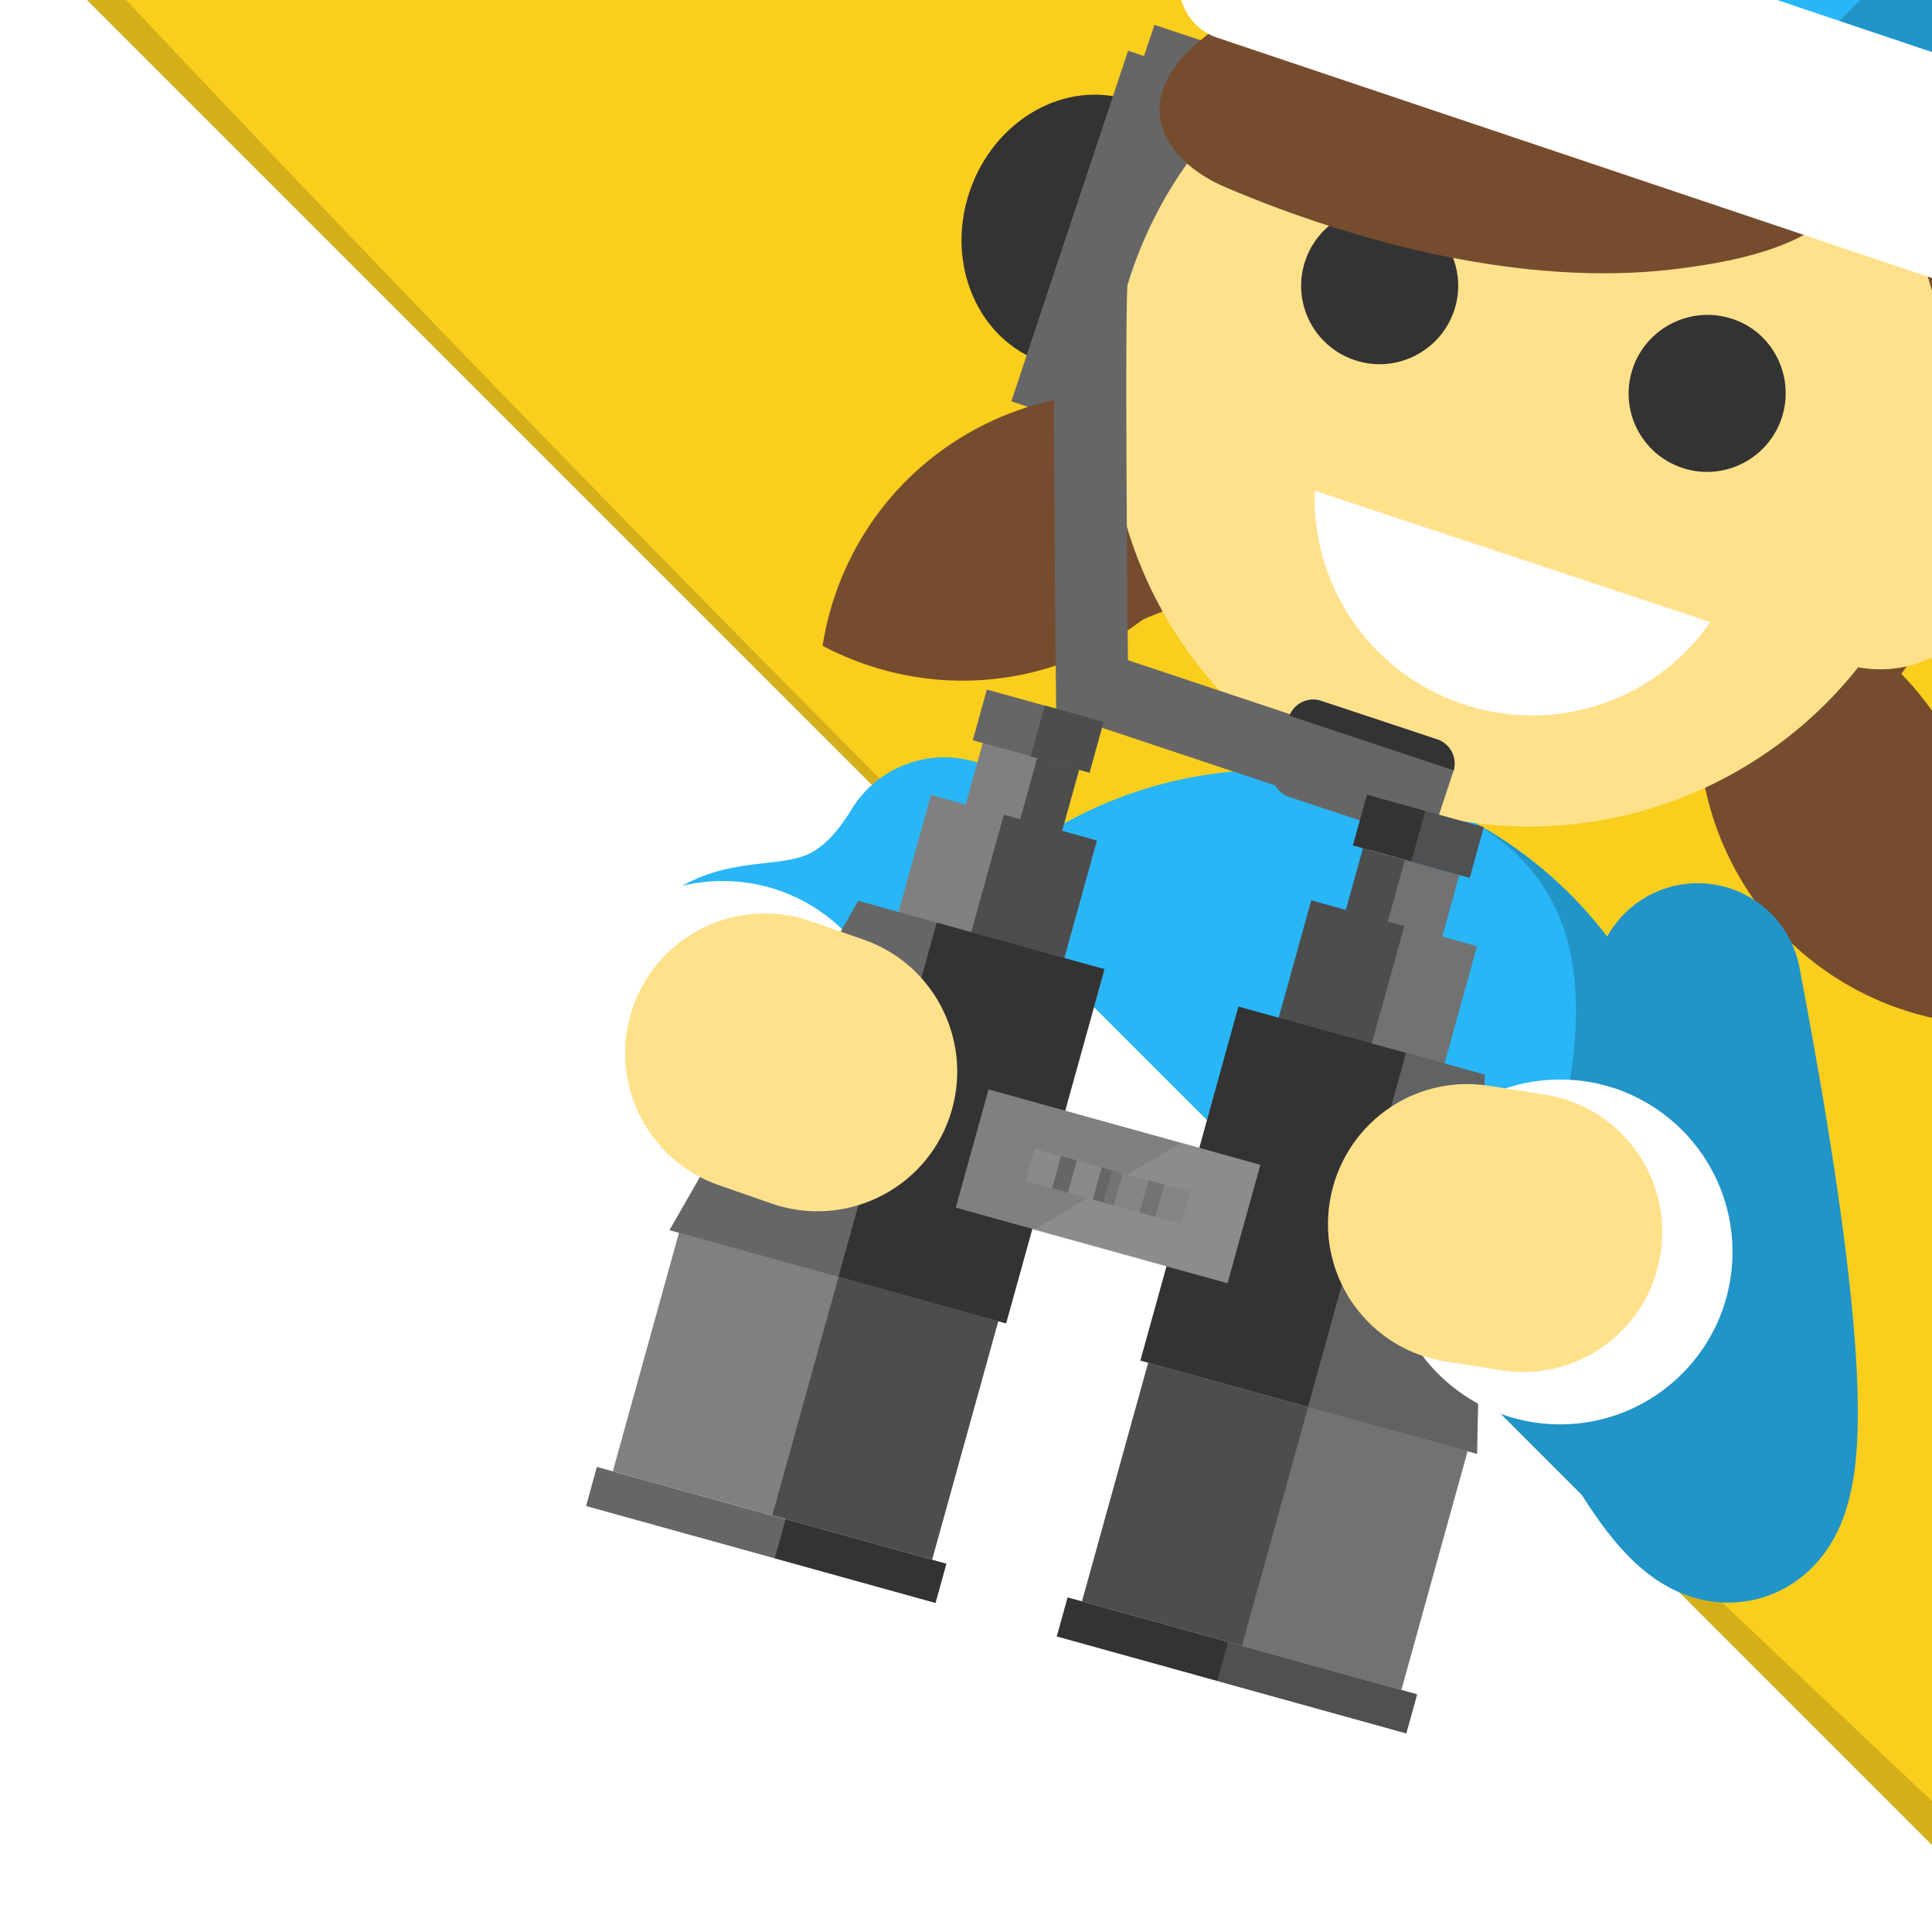 <svg id="art" xmlns="http://www.w3.org/2000/svg" xmlns:xlink="http://www.w3.org/1999/xlink" width="400" height="400" viewBox="0 0 400 400"><style>.st0{opacity:.57;fill:none;stroke:#1976d2;stroke-width:16.38;stroke-linecap:round;stroke-miterlimit:10}.st1{fill:#81d4fa}.st2{fill:#1e88e5}.st3{fill:#f9ce1d}.st4{fill:#25b701}.st5{fill:#fad53f}.st6{fill:#ab47bc}.st7{fill:#9ccc65}.st8{fill:#81d4fa}.st8,.st9{clip-path:url(#SVGID_2_)}.st10{fill:#e53935}.st11{opacity:.11}.st12{fill:none;stroke:#FFF;stroke-width:8.605;stroke-miterlimit:10}.st13{fill:#e53935}.st13,.st14{clip-path:url(#SVGID_2_)}.st14{opacity:.11}.st15{stroke-width:44.227}.st15,.st16{fill:none;stroke:#e53935;stroke-linecap:round;stroke-miterlimit:10}.st16{opacity:.24;stroke-width:39.9}.st17{fill:#FFF}.st18{fill:#ffe18c}.st19{fill:#333}.st20{fill:#666}.st21{stroke:#333;stroke-width:3.868}.st21,.st22{fill:none;stroke-miterlimit:10}.st22{stroke:#666;stroke-width:15.057}.st23{opacity:.15}.st23,.st24{clip-path:url(#SVGID_2_)}.st24{fill:#FFF}.st25{fill:none}.st26{fill:#81d4fa}.st26,.st27{clip-path:url(#SVGID_4_)}.st28,.st29{fill:#039be5}.st29{clip-path:url(#SVGID_4_)}.st30{opacity:.11}.st30,.st31{clip-path:url(#SVGID_4_)}.st31{fill:#FFF}.st32{stroke-width:44.227}.st32,.st33{fill:none;stroke:#039be5;stroke-linecap:round;stroke-miterlimit:10}.st33{opacity:.24;stroke-width:39.9}.st34{fill:#8c5835}.st35{opacity:.57;fill:none;stroke:#1976d2;stroke-width:44.226;stroke-linecap:round;stroke-miterlimit:10}.st36{opacity:.15;clip-path:url(#SVGID_4_)}.st37{fill:#1e88e5}.st37,.st38{clip-path:url(#SVGID_6_)}.st39{fill:#00c05d}.st40{opacity:.15;clip-path:url(#SVGID_6_)}.st41{opacity:.57;stroke-width:44.226}.st41,.st42{fill:none;stroke:#00c05d;stroke-linecap:round;stroke-miterlimit:10}.st42{stroke-width:44.227}.st43{fill:#ebebeb}.st44,.st45{fill:#bd9941}.st45{stroke:#bd9941;stroke-width:5.7;stroke-miterlimit:10}.st46{fill:#40cdde}.st47{fill:#36b04a}.st48{fill:#e5e5e5}.st49{fill:#a98a39}.st50{opacity:.12;fill:none;stroke:#000;stroke-width:44.227;stroke-linecap:round;stroke-miterlimit:10}.st51{fill:#f9ce1d}.st51,.st52{clip-path:url(#SVGID_8_)}.st53{fill:#f57c00}.st54{opacity:.31}.st55{opacity:.35}.st56{opacity:.46;fill:#ffbe8c}.st57{fill:none;stroke:#f57c00;stroke-width:41.987;stroke-linecap:round;stroke-miterlimit:10}.st58{fill:#FFF;stroke:#FFF;stroke-width:12.998}.st58,.st59{stroke-linecap:round;stroke-miterlimit:10}.st59{fill:none;stroke:#000;stroke-width:41.987}.st59,.st60{opacity:.11}.st60,.st61{clip-path:url(#SVGID_8_)}.st61{opacity:.15}.st62{clip-path:url(#SVGID_10_);fill:#f9ce1d}.st63{opacity:.15}.st63,.st64{clip-path:url(#SVGID_10_)}.st65{fill:#764c2e}.st66{fill:#29b6f6}.st67{opacity:.19}.st68{fill:none;stroke:#FFF;stroke-width:8.553;stroke-miterlimit:10}.st69{stroke:#333;stroke-width:3.844}.st69,.st70{fill:none;stroke-miterlimit:10}.st70{stroke:#666;stroke-width:14.966}.st71{clip-path:url(#SVGID_10_);fill:#29b6f6}.st72{opacity:.19}.st72,.st73{clip-path:url(#SVGID_10_)}.st73{fill:#FFF}.st74{fill:none;stroke:#29b6f6;stroke-width:45.004;stroke-linecap:round;stroke-miterlimit:10}.st75{fill:gray}.st76{fill:#4d4d4d}.st77{opacity:.5;fill:#999}.st78{opacity:.3;fill:#919396}.st79{opacity:.5;fill:#919396}.st80{fill:#8a8a8a}.st81{opacity:.5;fill:gray}.st82{fill:#999}.st83{stroke:#29b6f6}.st83,.st84{fill:none;stroke-width:42.867;stroke-linecap:round;stroke-miterlimit:10}.st84{opacity:.19;stroke:#000}.st85{fill:#f9ce1d}.st85,.st86{clip-path:url(#SVGID_12_)}.st87{fill:#8e24aa}.st88{fill:#833f4a}.st89{opacity:.15;clip-path:url(#SVGID_12_)}.st90{fill:none;stroke:#8e24aa;stroke-width:44.227;stroke-linecap:round;stroke-miterlimit:10}.st91{fill:#d4e157}.st92{opacity:.1}.st93{fill:#ef5350}.st94{opacity:.2;fill:#231f20}.st95{opacity:.11;fill:none;stroke:#000;stroke-width:44.227;stroke-linecap:round;stroke-miterlimit:10}.st96{fill:#25b701}.st96,.st97,.st98{clip-path:url(#SVGID_14_)}.st98{stroke:#f9ce1d}.st98,.st99{fill:none;stroke-width:45.281;stroke-linecap:round;stroke-miterlimit:10}.st99{opacity:.11;stroke:#000}.st99,.st100{clip-path:url(#SVGID_14_)}.st100{opacity:.15}.st101{fill:#2b2b2b}.st102{fill:#848484}.st103{fill:#e0e0e0}.st104{opacity:.12}.st105{fill:#704a9a}.st106{fill:#553d83}.st107{fill:#5f81c0}.st108{fill:#39527c}.st109{fill:#ab47bc}.st109,.st110{clip-path:url(#SVGID_16_)}.st111{fill:none;stroke:#e53935;stroke-width:62.7;stroke-miterlimit:10}.st112{opacity:.15;fill:#231f20}.st113{fill:#ef9a9a}.st114{fill:#f7caad}.st115{fill:#212121}.st116{opacity:.11}.st116,.st117{clip-path:url(#SVGID_16_)}.st117{opacity:.15}.st118{fill:#9ccc65}.st118,.st119{clip-path:url(#SVGID_18_)}.st120{fill:#1976d2}.st121{opacity:.15;clip-path:url(#SVGID_18_)}.st122{fill:none;stroke:#1976d2;stroke-width:44.227;stroke-linecap:round;stroke-miterlimit:10}.st123{fill:#00518b}.st124{fill:#00b9f1}.st125{fill:#eef8fd}.st126,.st127{fill:#524fa0}.st127{stroke:#524fa0;stroke-width:4.275}.st128{fill:none;stroke:#FFF;stroke-width:11.4}.st129{fill:#00adee}.st130{fill:#69cdf5}.st131{opacity:.9}.st132{fill:none;stroke:#f0efe3;stroke-width:1.71}.st133{fill:none;stroke:#FFF;stroke-width:1.425}.st134{fill:#fad53f}.st134,.st135{clip-path:url(#SVGID_20_)}.st136,.st137{fill:#7cb342}.st137{opacity:.57}.st138{opacity:.15;clip-path:url(#SVGID_20_)}.st139{fill:none;stroke:#7cb342;stroke-width:44.227;stroke-linecap:round;stroke-miterlimit:10}.st140{fill:#b3b3b3}.st141{opacity:.6}.st142{fill:#ff1900}.st143{fill:#704a9c}.st144{fill:#553d85}.st145{fill:#5f83c2}</style><g id="photos_2"><defs><path id="SVGID_9_" d="M400 382L18 0h382z"/></defs><clipPath id="SVGID_2_"><use xlink:href="#SVGID_9_" overflow="visible"/></clipPath><path clip-path="url(#SVGID_2_)" fill="#f9ce1d" d="M-27.4-17.1h455.9v414.8H-27.4z"/><path d="M400 372.9c.1 3.3 0 6.6 0 10L17.1 0c3.4 0 5.7-.1 9 0C146.2 127.7 272.3 252.7 400 372.9z" class="st23"/><g class="st9"><path class="st65" d="M231.3 131.4c2.3-1.6 4.8-3 7.4-4 24-9.6 53-15.1 77.8-4.1 20.9 9.3 38.1 22.1 50.1 40.8 19-11.7 34.1-29.8 41.7-52.6 17.1-51.4-10.7-107-62.1-124.1-51.4-17.1-107 10.7-124.1 62.1-9.5 28.5-5.2 58.2 9.2 81.9z"/><path class="st66" d="M333 315.2l13.3-40.1c15.3-46.1-9.5-95.8-55.6-111.2-46.1-15.3-95.7 9.6-111.1 55.7l-13.3 40.1L333 315.2z"/><path class="st67" d="M304.5 169.9c31.5 17.9 23.4 53.2 9.6 94.5l-13.3 40.1 32.3 10.7 13.3-40.1c13.7-41.2-4.8-85.3-41.9-105.2z"/><path class="st68" d="M291.9 164.3l-41.1 123.5"/><path class="st19" d="M237.2 22.3c-1-.5-2-1.1-3.2-1.5-13.4-4.5-28.3 4-33.3 19-5 15 1.9 30.7 15.3 35.2 1.1.4 2.3.5 3.4.7l17.8-53.4z"/><path class="st20" d="M239.01 5.15l18.408 6.127-28.463 85.487-18.407-6.128z"/><path class="st20" d="M233.557 10.514l18.406 6.128-24.166 72.583-18.407-6.128z"/><path class="st65" d="M226.8 134.4c18.5-9.3 30.3-26.6 33.3-45.7-17-9-38-10-56.5-.7s-30.3 26.6-33.3 45.7c17 9 37.9 10 56.5.7zM358.3 178.2c-9.3-18.5-8.3-39.5.7-56.5 19 3 36.4 14.8 45.7 33.3 9.3 18.5 8.3 39.5-.7 56.5-19-3-36.4-14.7-45.7-33.3z"/><path class="st18" d="M399.1 111.3c-14.9 45.6-64 70.4-109.6 55.5-45.6-14.9-70.4-64-55.5-109.6 15-45.6 64-70.5 109.6-55.5 45.6 14.9 70.4 64 55.5 109.6z"/><path class="st17" d="M272.2 101.6c-.7 19.4 11.4 37.8 30.8 44.2 19.4 6.5 40-1 51.1-17l-81.9-27.2z"/><path class="st18" d="M312.2 108.8l-12.6-4.2 3.3-19.1 18.2 6.1z"/><path class="st19" d="M301.1 64.2c-2.8 8.5-12 13.2-20.5 10.4-8.6-2.8-13.2-12-10.4-20.5 2.8-8.5 12-13.2 20.5-10.4 8.5 2.8 13.2 12 10.4 20.5zM368.9 86.5c-2.8 8.5-12 13.2-20.5 10.4-8.6-2.8-13.2-12-10.4-20.5 2.8-8.5 12-13.2 20.6-10.4 8.4 2.7 13.1 11.9 10.3 20.5z"/><path class="st18" d="M397.6 89.4L437.3 61s-15.8 101.5-65 72.3l25.3-43.9z"/><g><path class="st69" d="M228.9 66.1c-.9 2.7-5.9 28.6-5.9 28.6"/><path class="st70" d="M226.1 56.7c-.9 2.7 0 85.4 0 85.4l44.1 14.7"/><path class="st20" d="M291 173l-24.1-8c-2.7-.9-4.2-3.9-3.3-6.6l3.3-10c.9-2.7 3.9-4.2 6.6-3.3l24.1 8c2.7.9 4.2 3.9 3.3 6.6l-3.3 10c-.9 2.7-3.9 4.2-6.6 3.3z"/><path class="st19" d="M301 159.5l-.1.2c.9-2.7-.6-5.7-3.3-6.6l-24.1-8c-2.7-.9-5.7.6-6.6 3.3l.1-.2 34 11.3z"/></g><path class="st65" d="M358.2 18C332.9 3.8 304.5-3.9 275.4-1.1c-11.1 1.1-22.9 4.4-30.6 13-10 11.2-2.8 21.9 9 26.9 27.7 11.8 62.1 20.5 92.3 17 11.6-1.4 27-4 35.3-13.2 10.2-11.5-16.2-20.7-23.2-24.6z"/></g><path d="M258.2-16.4s104.7-105.5 199.1-.1c0 0-55.3.6-33.5 53.5L258.2-16.4z" clip-path="url(#SVGID_2_)" fill="#29b6f6"/><path d="M367.5 20s50.8-70.3 89.7-36.5c0 0-55.3.6-33.5 53.5l-56.2-17z" opacity=".19" clip-path="url(#SVGID_2_)"/><path class="st24" d="M430.3 55.5c-2 6.1-8.6 9.3-14.7 7.3L252 7.8c-6-2-9.3-8.6-7.3-14.6l6.8-20.1c2-6.1 8.6-9.3 14.7-7.3l163.6 55c6.1 2 9.3 8.6 7.3 14.7l-6.8 20z"/><g><path class="st74" d="M195.5 179.3c-22.5 37-51.5 8.2-46 37.4"/><circle class="st17" cx="149.6" cy="218.1" r="35.7"/><path class="st75" d="M210.007 207.712l-19.947-5.533 13.42-48.374 19.945 5.533z"/><path class="st76" d="M201.34 205.245l13.42-48.373 8.672 2.406-13.418 48.372z"/><path class="st75" d="M203.984 257.263l-34.304-9.515 23.068-83.16 34.304 9.517z"/><path class="st76" d="M184.764 251.83l23.068-83.16 19.272 5.347-23.068 83.16z"/><path class="st20" d="M225.59 159.98l-24.186-6.71 2.914-10.504 24.186 6.71zM123.58 303.713l72.368 20.074-2.245 8.095-72.367-20.075z"/><path class="st75" d="M126.874 304.62l13.713-49.434 66.103 18.337-13.713 49.432z"/><path class="st76" d="M159.914 313.712l13.713-49.433 33.05 9.168-13.712 49.432z"/><path class="st20" d="M177.7 186.5l-39.1 68.2 69.7 19.3 20.4-73.3z"/><path class="st19" d="M173.598 264.347l20.34-73.33 34.69 9.623-20.34 73.33z"/><g><path class="st76" d="M225.534 159.942l-12.14-3.368 2.912-10.503 12.142 3.37z"/><path class="st19" d="M162.652 314.524l33.244 9.222-2.245 8.094-33.244-9.222z"/></g><g><path class="st76" d="M282.18 175.632l19.946 5.533-13.42 48.373-19.945-5.533z"/><path class="st77" d="M277.444 226.415l13.418-48.372 11.274 3.127-13.418 48.373z"/><path class="st76" d="M271.478 186.402l34.304 9.516-23.068 83.16-34.304-9.517z"/><path class="st77" d="M267.69 274.885l23.067-83.16 15.033 4.17-23.068 83.16z"/><path class="st19" d="M283.013 164.538l24.186 6.71-2.914 10.502-24.187-6.71zM291.158 358.886l-72.366-20.074 2.245-8.094 72.367 20.074z"/><path class="st78" d="M304.313 181.737l-12.14-3.368 2.912-10.504 12.142 3.368zM254.27 339.906l39.123 10.852-2.245 8.094L252.026 348z"/><path class="st76" d="M224.006 331.558l13.713-49.433 66.102 18.337-13.713 49.433z"/><path class="st77" d="M257.114 340.77l13.712-49.434 33.052 9.17-13.713 49.43z"/><path class="st19" d="M307.4 222.5l-1.6 78.5-69.7-19.3 20.3-73.3z"/><path class="st79" d="M291.1 218l-20.3 73.3 35 9.7 1.6-78.5z"/></g><path class="st75" d="M204.67 225.554l56.274 15.61-6.79 24.476-56.273-15.61z"/><path class="st77" d="M254.1 265.7L214 254.6l30.6-18 16.3 4.6z"/><path class="st80" d="M214.23 237.856l32.183 8.928-1.844 6.648-32.186-8.927z"/><path class="st20" d="M228.104 241.706l4.336 1.203-1.844 6.648-4.336-1.203zM237.784 244.378l3.276.91-1.844 6.648-3.276-.91zM221.117 246.915l-3.277-.91 1.845-6.648 3.276.91z"/><path class="st81" d="M230.23 242.28l16.188 4.49-1.845 6.65-16.188-4.49z"/><path class="st18" d="M196.6 231.3c-5.2 15.1-21.7 23.1-36.8 17.9l-10.9-3.8c-15.1-5.2-23.1-21.7-17.9-36.8 5.2-15.1 21.7-23.1 36.8-17.9l10.9 3.8c15.1 5.2 23.1 21.7 17.9 36.8z"/><g><path class="st83" d="M351.5 204.3c23.2 121.9 9.4 130.1-19.2 68.3"/><path class="st84" d="M351.5 204.3c23.2 121.9 9.4 130.1-19.2 68.3"/></g><circle class="st17" cx="323" cy="259.2" r="35.7"/><path class="st18" d="M275.3 248.9c-2.5 15.8 8.3 30.6 24.1 33l11.4 1.8c15.8 2.5 30.6-8.3 33-24.1 2.5-15.8-8.3-30.6-24.1-33l-11.4-1.8c-15.8-2.5-30.5 8.3-33 24.1z"/></g><path class="st25" d="M-50 0h450v450H-50z"/></g></svg>